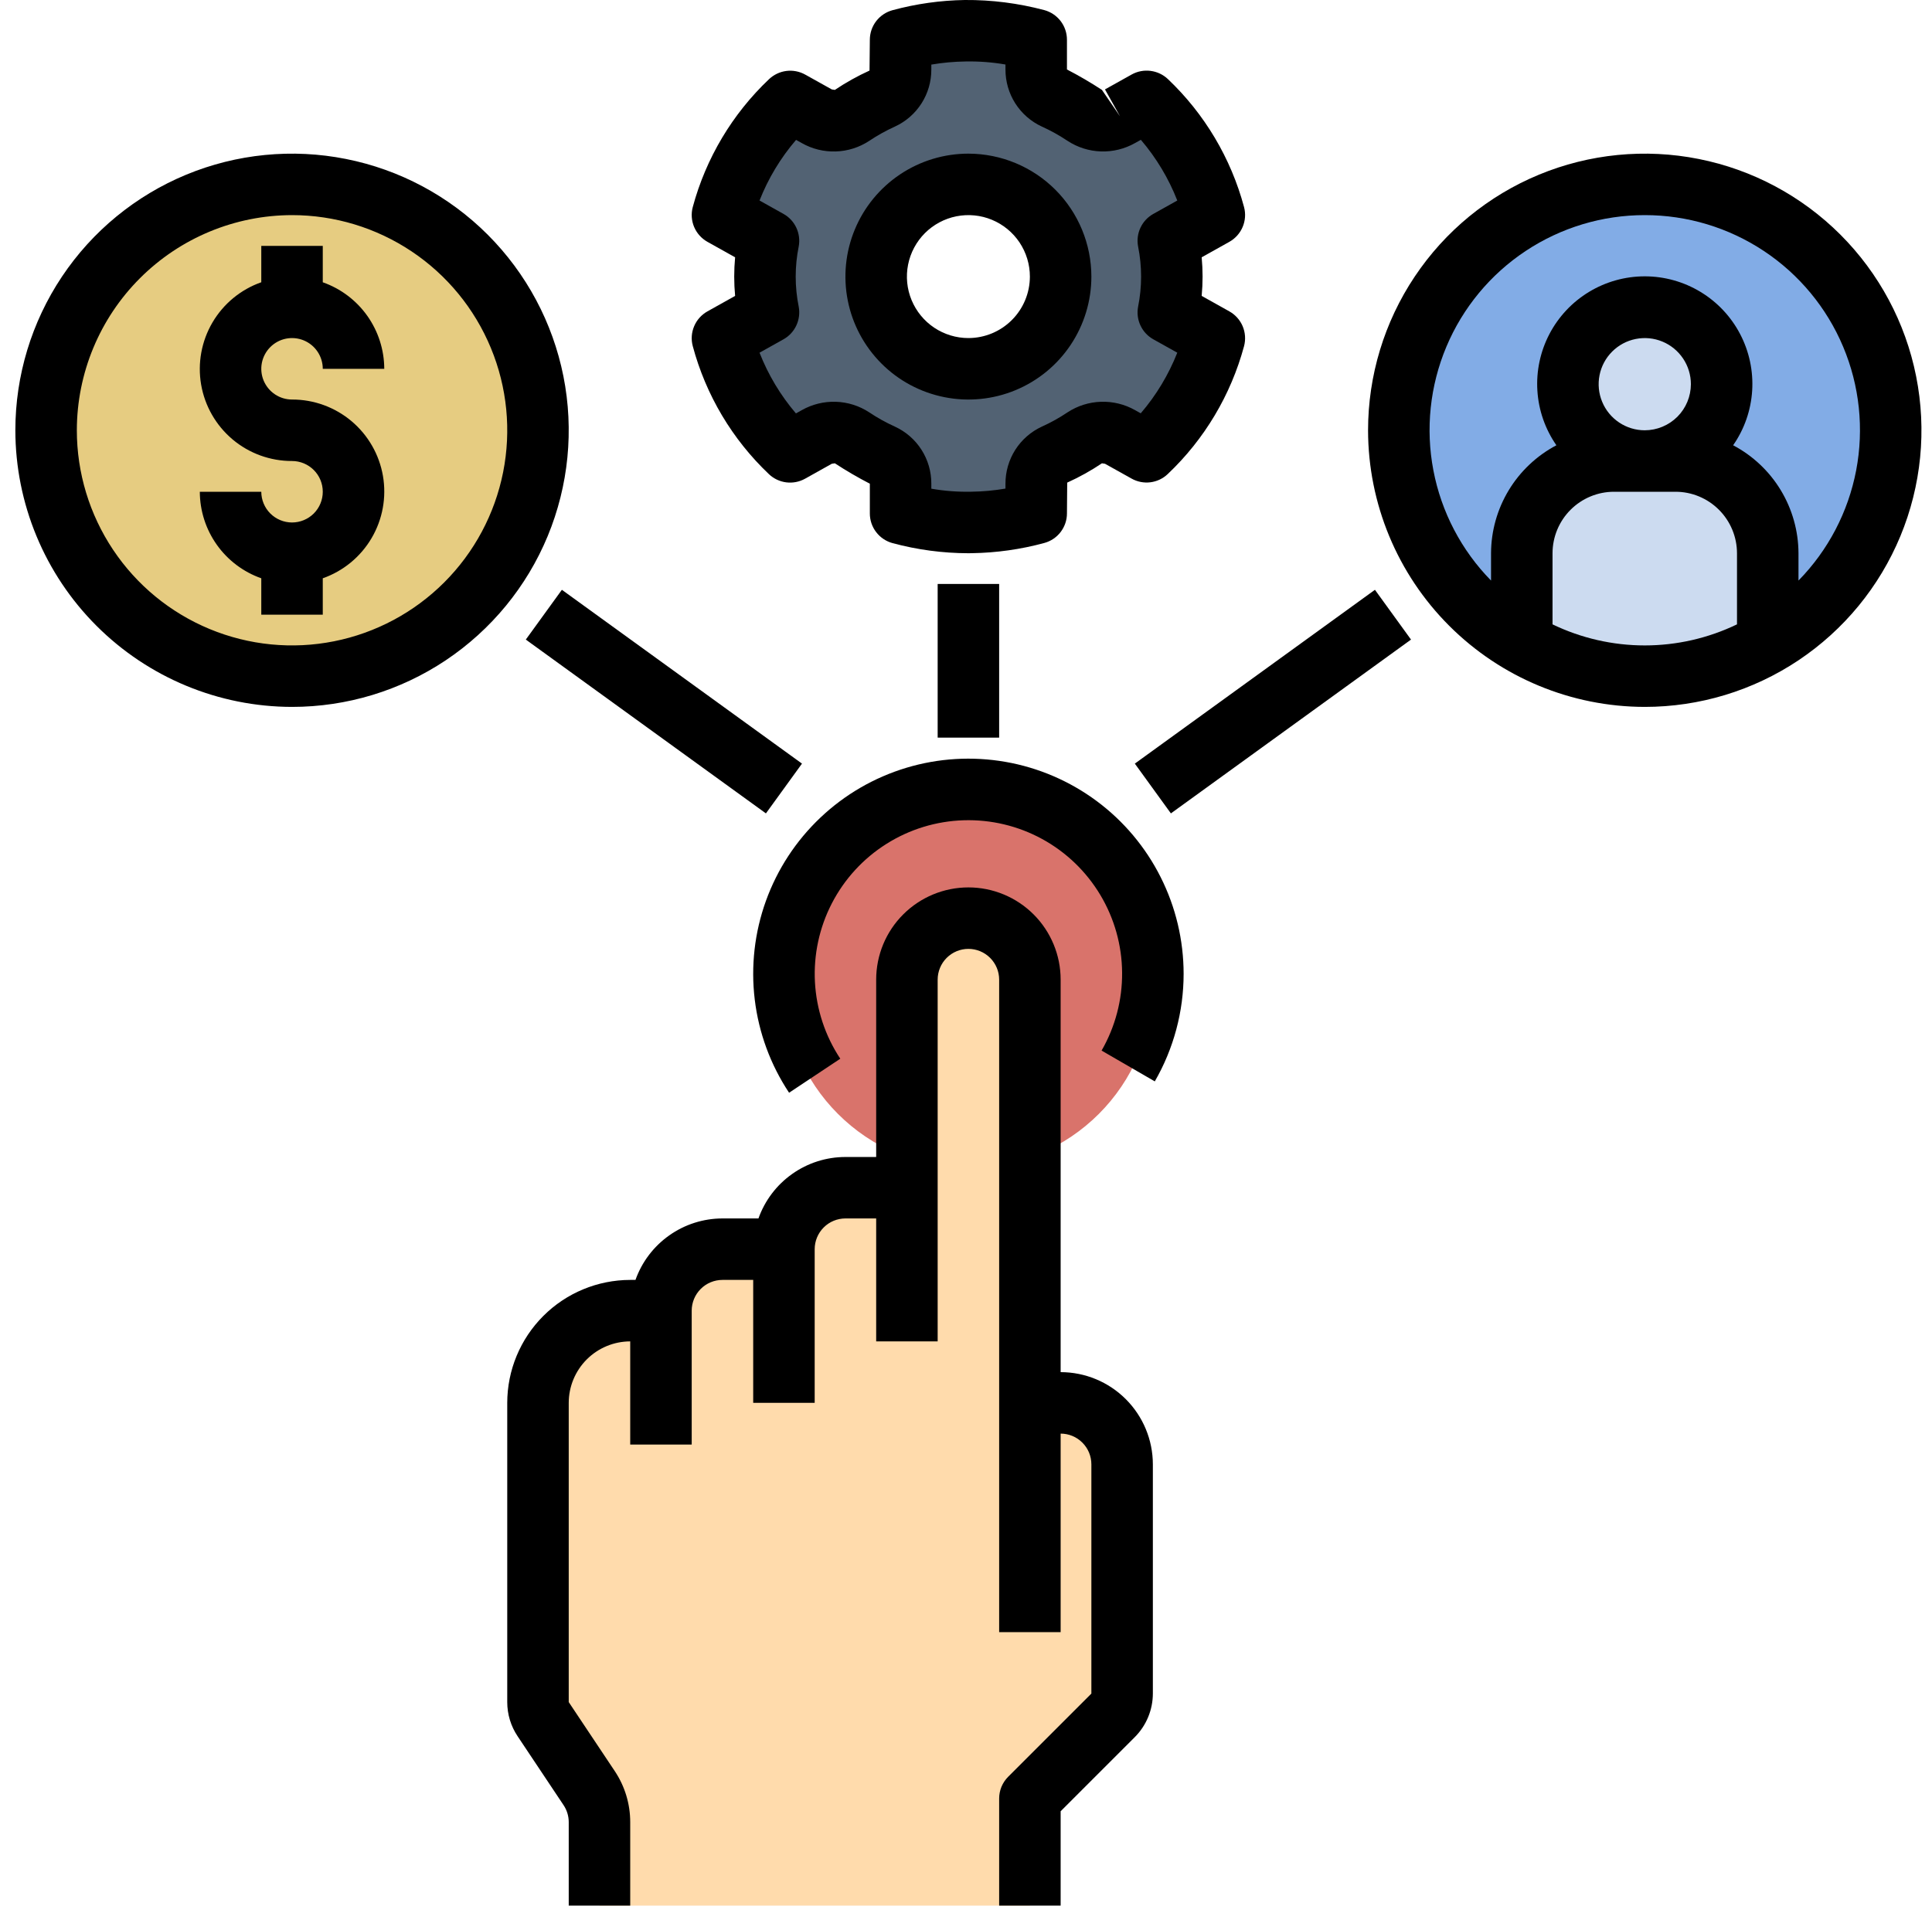 <svg width="75" height="74" viewBox="0 0 75 74" fill="none" xmlns="http://www.w3.org/2000/svg">
<path d="M63.849 26.255C69.123 26.255 73.397 21.981 73.397 16.708C73.397 11.435 69.123 7.16 63.849 7.16C58.576 7.16 54.302 11.435 54.302 16.708C54.302 21.981 58.576 26.255 63.849 26.255Z" fill="#82ACE6"/>
<path d="M65.043 17.901H62.656C61.706 17.901 60.796 18.278 60.124 18.95C59.453 19.621 59.076 20.532 59.076 21.482V24.968C60.525 25.811 62.172 26.255 63.85 26.255C65.527 26.255 67.174 25.811 68.623 24.968V21.482C68.623 20.532 68.246 19.621 67.575 18.95C66.903 18.278 65.993 17.901 65.043 17.901Z" fill="#CCDBF0"/>
<path d="M63.85 17.901C65.498 17.901 66.833 16.565 66.833 14.918C66.833 13.27 65.498 11.934 63.85 11.934C62.202 11.934 60.866 13.27 60.866 14.918C60.866 16.565 62.202 17.901 63.85 17.901Z" fill="#CCDBF0"/>
<path d="M11.337 26.255C16.61 26.255 20.885 21.981 20.885 16.708C20.885 11.435 16.61 7.16 11.337 7.16C6.064 7.16 1.789 11.435 1.789 16.708C1.789 21.981 6.064 26.255 11.337 26.255Z" fill="#E6CC81"/>
<path d="M45.353 12.134C45.536 11.214 45.536 10.267 45.353 9.347L47.141 8.349C46.689 6.664 45.78 5.136 44.514 3.935L43.478 4.514C43.269 4.635 43.031 4.695 42.79 4.69C42.549 4.684 42.315 4.612 42.111 4.482C41.739 4.231 41.347 4.012 40.938 3.828C40.723 3.728 40.542 3.568 40.416 3.368C40.289 3.168 40.223 2.935 40.225 2.699V1.543C38.502 1.074 36.684 1.075 34.961 1.548V2.699C34.963 2.935 34.897 3.168 34.771 3.368C34.644 3.568 34.463 3.728 34.249 3.828C33.84 4.012 33.447 4.231 33.075 4.482C32.872 4.612 32.637 4.684 32.396 4.689C32.155 4.695 31.917 4.634 31.708 4.514L30.677 3.938C29.41 5.138 28.499 6.664 28.045 8.349L29.833 9.347C29.65 10.267 29.65 11.214 29.833 12.134L28.046 13.132C28.497 14.817 29.406 16.344 30.672 17.545L31.708 16.966C31.917 16.846 32.155 16.785 32.396 16.791C32.637 16.797 32.872 16.869 33.075 16.998C33.447 17.249 33.84 17.468 34.249 17.653C34.463 17.753 34.644 17.912 34.771 18.113C34.897 18.313 34.963 18.545 34.961 18.782V19.937C36.684 20.407 38.502 20.405 40.225 19.933V18.782C40.223 18.545 40.289 18.313 40.415 18.113C40.542 17.912 40.723 17.753 40.938 17.653C41.347 17.468 41.739 17.249 42.111 16.998C42.315 16.869 42.549 16.797 42.79 16.791C43.031 16.785 43.269 16.846 43.478 16.966L44.509 17.542C45.776 16.343 46.687 14.817 47.141 13.132L45.353 12.134ZM37.593 14.321C36.885 14.321 36.193 14.111 35.604 13.717C35.015 13.324 34.556 12.765 34.285 12.111C34.014 11.456 33.943 10.736 34.082 10.042C34.22 9.347 34.561 8.709 35.061 8.209C35.562 7.708 36.2 7.367 36.895 7.229C37.589 7.091 38.309 7.161 38.963 7.432C39.618 7.703 40.177 8.162 40.57 8.751C40.964 9.34 41.174 10.032 41.174 10.74C41.174 11.69 40.796 12.601 40.125 13.272C39.453 13.944 38.543 14.321 37.593 14.321Z" fill="#526273"/>
<path d="M37.593 45.351C41.548 45.351 44.754 42.145 44.754 38.19C44.754 34.235 41.548 31.029 37.593 31.029C33.638 31.029 30.432 34.235 30.432 38.19C30.432 42.145 33.638 45.351 37.593 45.351Z" fill="#D9736B"/>
<path d="M41.174 54.473H39.98V38.038C39.98 37.405 39.729 36.798 39.281 36.351C38.834 35.903 38.226 35.651 37.593 35.651C36.96 35.651 36.353 35.903 35.906 36.351C35.458 36.798 35.206 37.405 35.206 38.038V46.119H32.819C32.186 46.119 31.579 46.37 31.132 46.818C30.684 47.266 30.433 47.873 30.433 48.506H28.046C27.413 48.506 26.805 48.757 26.358 49.205C25.91 49.653 25.659 50.26 25.659 50.893H24.465C23.516 50.893 22.605 51.27 21.933 51.941C21.262 52.613 20.885 53.524 20.885 54.473V66.092C20.885 66.328 20.954 66.558 21.085 66.754L22.871 69.432C23.132 69.825 23.272 70.285 23.272 70.757V73.994H39.98V69.837L43.211 66.606C43.322 66.495 43.41 66.364 43.47 66.219C43.53 66.074 43.561 65.919 43.561 65.762V56.86C43.561 56.227 43.309 55.62 42.862 55.172C42.414 54.725 41.807 54.473 41.174 54.473Z" fill="#FFDBAC"/>
<path d="M39.136 68.993C39.026 69.104 38.938 69.235 38.877 69.38C38.818 69.525 38.787 69.68 38.787 69.837V73.994H41.174V70.331L44.055 67.45C44.501 67.001 44.752 66.395 44.754 65.762V56.86C44.753 55.911 44.375 55.001 43.704 54.33C43.033 53.658 42.123 53.281 41.174 53.28V38.039C41.174 37.089 40.796 36.178 40.125 35.507C39.453 34.836 38.543 34.458 37.593 34.458C36.644 34.458 35.733 34.836 35.062 35.507C34.39 36.178 34.013 37.089 34.013 38.039V44.926H32.819C32.079 44.926 31.357 45.156 30.753 45.584C30.148 46.011 29.691 46.615 29.443 47.312H28.045C27.305 47.313 26.583 47.543 25.979 47.971C25.374 48.398 24.917 49.002 24.669 49.699H24.465C23.199 49.701 21.986 50.204 21.091 51.099C20.196 51.994 19.692 53.208 19.691 54.473V66.092C19.691 66.564 19.83 67.024 20.092 67.416L21.878 70.094C22.009 70.29 22.079 70.521 22.078 70.757V73.994H24.465V70.757C24.466 70.049 24.257 69.358 23.864 68.77L22.078 66.092V54.473C22.079 53.84 22.331 53.234 22.778 52.786C23.226 52.339 23.832 52.087 24.465 52.086V56.092H26.852V50.893C26.852 50.577 26.978 50.273 27.202 50.049C27.425 49.825 27.729 49.7 28.045 49.699H29.239V54.473H31.626V48.506C31.626 48.19 31.752 47.886 31.976 47.662C32.199 47.438 32.503 47.313 32.819 47.312H34.013V52.086H36.4V38.039C36.4 37.722 36.526 37.419 36.749 37.195C36.973 36.971 37.277 36.845 37.593 36.845C37.91 36.845 38.213 36.971 38.437 37.195C38.661 37.419 38.787 37.722 38.787 38.039V63.375H41.174V55.667C41.49 55.667 41.794 55.793 42.017 56.017C42.241 56.24 42.367 56.544 42.367 56.86V65.762L39.136 68.993Z" fill="black"/>
<path d="M45.948 37.811C45.947 36.508 45.642 35.223 45.056 34.059C44.471 32.894 43.621 31.883 42.575 31.106C41.528 30.329 40.315 29.807 39.031 29.583C37.747 29.359 36.428 29.438 35.181 29.814C33.933 30.191 32.79 30.854 31.845 31.751C30.899 32.648 30.176 33.753 29.734 34.979C29.292 36.205 29.143 37.518 29.299 38.812C29.455 40.106 29.911 41.345 30.632 42.431L32.62 41.11C32.033 40.224 31.694 39.197 31.636 38.136C31.579 37.075 31.806 36.017 32.294 35.074C32.782 34.13 33.514 33.333 34.413 32.767C35.312 32.2 36.346 31.884 37.408 31.851C38.471 31.818 39.522 32.069 40.455 32.578C41.388 33.088 42.167 33.837 42.713 34.749C43.259 35.661 43.552 36.702 43.56 37.765C43.569 38.827 43.294 39.873 42.763 40.794L44.829 41.99C45.562 40.719 45.948 39.278 45.948 37.811Z" fill="black"/>
<path d="M63.85 27.449C65.974 27.449 68.051 26.819 69.817 25.639C71.584 24.458 72.96 22.781 73.773 20.818C74.586 18.855 74.799 16.696 74.384 14.612C73.97 12.529 72.947 10.615 71.445 9.112C69.943 7.61 68.029 6.587 65.945 6.173C63.861 5.758 61.702 5.971 59.739 6.784C57.776 7.597 56.099 8.974 54.919 10.74C53.738 12.507 53.108 14.583 53.108 16.708C53.111 19.555 54.244 22.286 56.258 24.299C58.272 26.313 61.002 27.446 63.85 27.449ZM60.269 24.244V21.482C60.27 20.849 60.522 20.242 60.969 19.795C61.417 19.347 62.023 19.095 62.656 19.095H65.043C65.676 19.095 66.282 19.347 66.73 19.795C67.177 20.242 67.429 20.849 67.43 21.482V24.244C66.313 24.782 65.089 25.062 63.85 25.062C62.61 25.062 61.386 24.782 60.269 24.244ZM63.85 16.708C63.495 16.708 63.149 16.603 62.855 16.406C62.561 16.209 62.331 15.93 62.196 15.602C62.06 15.275 62.025 14.915 62.094 14.568C62.163 14.221 62.333 13.902 62.584 13.652C62.834 13.401 63.153 13.231 63.5 13.162C63.848 13.093 64.208 13.128 64.535 13.264C64.862 13.399 65.141 13.629 65.338 13.923C65.535 14.217 65.64 14.563 65.64 14.918C65.639 15.392 65.451 15.847 65.115 16.183C64.779 16.518 64.324 16.707 63.85 16.708ZM63.85 8.353C65.494 8.352 67.102 8.836 68.472 9.745C69.843 10.654 70.914 11.948 71.551 13.464C72.189 14.98 72.364 16.65 72.056 18.265C71.747 19.881 70.968 21.369 69.817 22.543V21.482C69.814 20.619 69.576 19.773 69.129 19.034C68.683 18.296 68.043 17.693 67.28 17.29C67.716 16.664 67.971 15.93 68.019 15.168C68.066 14.407 67.905 13.647 67.551 12.971C67.198 12.295 66.666 11.729 66.013 11.334C65.361 10.939 64.612 10.73 63.85 10.73C63.087 10.73 62.339 10.939 61.686 11.334C61.033 11.729 60.502 12.295 60.148 12.971C59.795 13.647 59.633 14.407 59.681 15.168C59.728 15.93 59.984 16.664 60.419 17.29C59.656 17.693 59.017 18.296 58.57 19.034C58.123 19.773 57.885 20.619 57.882 21.482V22.543C56.731 21.369 55.952 19.881 55.644 18.265C55.335 16.65 55.511 14.98 56.148 13.464C56.785 11.948 57.856 10.654 59.227 9.745C60.597 8.836 62.205 8.352 63.85 8.353Z" fill="black"/>
<path d="M11.337 27.449C13.461 27.449 15.538 26.819 17.304 25.639C19.071 24.458 20.448 22.781 21.261 20.818C22.073 18.855 22.286 16.696 21.872 14.612C21.457 12.529 20.434 10.615 18.932 9.112C17.43 7.61 15.516 6.587 13.432 6.173C11.349 5.758 9.189 5.971 7.226 6.784C5.264 7.597 3.586 8.974 2.406 10.74C1.226 12.507 0.596 14.583 0.596 16.708C0.599 19.555 1.731 22.286 3.745 24.299C5.759 26.313 8.489 27.446 11.337 27.449ZM11.337 8.353C12.989 8.353 14.604 8.843 15.978 9.761C17.352 10.679 18.423 11.984 19.055 13.511C19.688 15.037 19.853 16.717 19.531 18.337C19.208 19.958 18.413 21.447 17.244 22.615C16.076 23.783 14.587 24.579 12.967 24.901C11.346 25.224 9.666 25.058 8.14 24.426C6.613 23.794 5.309 22.723 4.391 21.349C3.473 19.975 2.983 18.36 2.983 16.708C2.985 14.493 3.866 12.369 5.433 10.803C6.999 9.237 9.122 8.356 11.337 8.353Z" fill="black"/>
<path d="M11.337 20.288C11.021 20.288 10.717 20.162 10.493 19.938C10.27 19.715 10.144 19.411 10.143 19.095H7.757C7.759 19.833 7.99 20.552 8.417 21.154C8.844 21.755 9.447 22.21 10.143 22.455V23.869H12.53V22.455C13.326 22.175 13.998 21.622 14.425 20.895C14.853 20.167 15.009 19.312 14.866 18.48C14.723 17.649 14.29 16.895 13.644 16.352C12.998 15.809 12.181 15.512 11.337 15.514C11.101 15.514 10.87 15.444 10.674 15.313C10.478 15.182 10.325 14.995 10.234 14.777C10.144 14.559 10.12 14.319 10.166 14.088C10.213 13.856 10.326 13.644 10.493 13.477C10.66 13.31 10.873 13.196 11.104 13.15C11.336 13.104 11.576 13.128 11.794 13.218C12.012 13.309 12.198 13.461 12.329 13.658C12.46 13.854 12.53 14.085 12.53 14.321H14.917C14.915 13.583 14.684 12.864 14.257 12.262C13.829 11.66 13.226 11.206 12.53 10.961V9.547H10.143V10.96C9.347 11.24 8.676 11.793 8.249 12.52C7.821 13.248 7.665 14.103 7.808 14.935C7.951 15.766 8.384 16.52 9.03 17.064C9.676 17.607 10.493 17.903 11.337 17.901C11.653 17.901 11.957 18.027 12.181 18.251C12.405 18.474 12.53 18.778 12.53 19.095C12.53 19.411 12.405 19.715 12.181 19.939C11.957 20.162 11.653 20.288 11.337 20.288Z" fill="black"/>
<path d="M41.419 19.933L41.429 18.74C41.898 18.528 42.349 18.277 42.777 17.99L42.896 18.008L43.928 18.584C44.15 18.709 44.406 18.759 44.659 18.727C44.912 18.695 45.148 18.583 45.332 18.407C46.758 17.056 47.782 15.337 48.294 13.441C48.362 13.184 48.343 12.912 48.24 12.667C48.137 12.423 47.954 12.22 47.722 12.09L46.649 11.49C46.672 11.238 46.684 10.988 46.684 10.74C46.684 10.492 46.672 10.242 46.649 9.991L47.722 9.391C47.954 9.261 48.136 9.058 48.239 8.814C48.343 8.569 48.362 8.298 48.294 8.041C47.785 6.143 46.762 4.423 45.337 3.07C45.152 2.895 44.916 2.784 44.663 2.752C44.41 2.72 44.154 2.769 43.931 2.893L42.895 3.472L43.478 4.514L42.777 3.491C42.339 3.204 41.885 2.939 41.419 2.698V1.543C41.419 1.281 41.333 1.025 41.173 0.817C41.013 0.609 40.789 0.459 40.535 0.391C39.529 0.124 38.492 -0.008 37.452 0C36.506 0.015 35.565 0.148 34.651 0.395C34.398 0.463 34.173 0.613 34.013 0.821C33.853 1.03 33.767 1.285 33.767 1.548L33.755 2.74C33.287 2.953 32.836 3.204 32.409 3.491L32.29 3.472L31.259 2.897C31.036 2.773 30.78 2.723 30.527 2.755C30.275 2.787 30.039 2.899 29.854 3.074C28.429 4.425 27.404 6.143 26.893 8.04C26.824 8.296 26.843 8.569 26.946 8.813C27.05 9.058 27.232 9.261 27.464 9.391L28.537 9.991C28.514 10.243 28.502 10.492 28.502 10.74C28.502 10.989 28.514 11.238 28.537 11.49L27.464 12.09C27.232 12.22 27.05 12.422 26.947 12.667C26.843 12.911 26.824 13.183 26.893 13.44C27.401 15.337 28.424 17.058 29.848 18.41C30.033 18.586 30.269 18.698 30.521 18.73C30.774 18.762 31.03 18.712 31.253 18.588L32.29 18.008L32.409 17.99C32.848 18.277 33.301 18.542 33.767 18.782V19.937C33.767 20.2 33.853 20.455 34.014 20.664C34.173 20.872 34.398 21.022 34.651 21.09C35.609 21.348 36.596 21.48 37.587 21.482C37.636 21.482 37.685 21.48 37.733 21.48C38.68 21.465 39.621 21.333 40.535 21.085C40.789 21.017 41.013 20.868 41.173 20.659C41.333 20.451 41.42 20.195 41.419 19.933ZM39.032 18.782V18.972C38.593 19.047 38.148 19.088 37.703 19.093C37.184 19.104 36.665 19.065 36.154 18.976V18.782C36.156 18.316 36.024 17.859 35.773 17.466C35.523 17.073 35.164 16.761 34.741 16.566C34.394 16.409 34.06 16.224 33.743 16.011C33.357 15.758 32.909 15.616 32.447 15.601C31.986 15.586 31.529 15.698 31.127 15.925L30.898 16.053C30.299 15.351 29.821 14.554 29.485 13.695L30.415 13.175C30.634 13.053 30.808 12.865 30.914 12.637C31.02 12.41 31.052 12.156 31.006 11.909C30.85 11.138 30.85 10.343 31.006 9.571C31.052 9.325 31.02 9.07 30.914 8.843C30.808 8.616 30.634 8.428 30.415 8.306L29.485 7.786C29.823 6.927 30.302 6.132 30.903 5.432L31.126 5.556C31.527 5.784 31.983 5.896 32.445 5.881C32.906 5.867 33.354 5.725 33.74 5.472C34.057 5.259 34.392 5.073 34.74 4.915C35.164 4.721 35.522 4.408 35.773 4.015C36.024 3.622 36.156 3.165 36.154 2.698V2.508C36.593 2.433 37.037 2.393 37.482 2.387C38.002 2.377 38.521 2.416 39.032 2.505V2.698C39.031 3.164 39.163 3.621 39.413 4.014C39.664 4.407 40.022 4.72 40.445 4.915C40.792 5.072 41.126 5.258 41.443 5.47C41.829 5.723 42.278 5.865 42.739 5.88C43.201 5.895 43.658 5.783 44.06 5.556L44.288 5.429C44.888 6.13 45.366 6.927 45.702 7.786L44.772 8.306C44.553 8.428 44.378 8.616 44.272 8.843C44.166 9.07 44.134 9.325 44.181 9.571C44.336 10.343 44.336 11.138 44.181 11.909C44.134 12.156 44.166 12.41 44.272 12.637C44.378 12.865 44.553 13.053 44.771 13.175L45.702 13.695C45.363 14.553 44.884 15.349 44.283 16.049L44.06 15.924C43.659 15.698 43.203 15.586 42.742 15.601C42.281 15.615 41.833 15.756 41.446 16.008C41.129 16.222 40.794 16.408 40.445 16.565C40.022 16.761 39.664 17.073 39.413 17.466C39.163 17.86 39.031 18.316 39.032 18.782Z" fill="black"/>
<path d="M37.593 5.966C36.649 5.966 35.726 6.246 34.941 6.771C34.156 7.296 33.544 8.041 33.183 8.913C32.821 9.786 32.727 10.746 32.911 11.672C33.095 12.598 33.55 13.448 34.218 14.116C34.885 14.784 35.736 15.238 36.662 15.422C37.588 15.607 38.548 15.512 39.42 15.151C40.292 14.79 41.038 14.178 41.562 13.393C42.087 12.607 42.367 11.684 42.367 10.74C42.366 9.475 41.862 8.261 40.968 7.366C40.072 6.471 38.859 5.968 37.593 5.966ZM37.593 13.127C37.121 13.127 36.66 12.987 36.267 12.725C35.875 12.463 35.569 12.09 35.388 11.654C35.207 11.218 35.16 10.738 35.252 10.275C35.344 9.812 35.572 9.386 35.905 9.052C36.239 8.719 36.664 8.491 37.127 8.399C37.591 8.307 38.071 8.354 38.507 8.535C38.943 8.716 39.316 9.022 39.578 9.414C39.84 9.807 39.98 10.268 39.98 10.74C39.979 11.373 39.728 11.98 39.28 12.427C38.833 12.875 38.226 13.126 37.593 13.127Z" fill="black"/>
<path d="M38.787 22.675H36.4V28.642H38.787V22.675Z" fill="black"/>
<path d="M53.375 22.902L44.054 29.651L45.454 31.584L54.775 24.835L53.375 22.902Z" fill="black"/>
<path d="M21.812 22.902L20.412 24.835L29.733 31.584L31.133 29.651L21.812 22.902Z" fill="black"/>
</svg>
